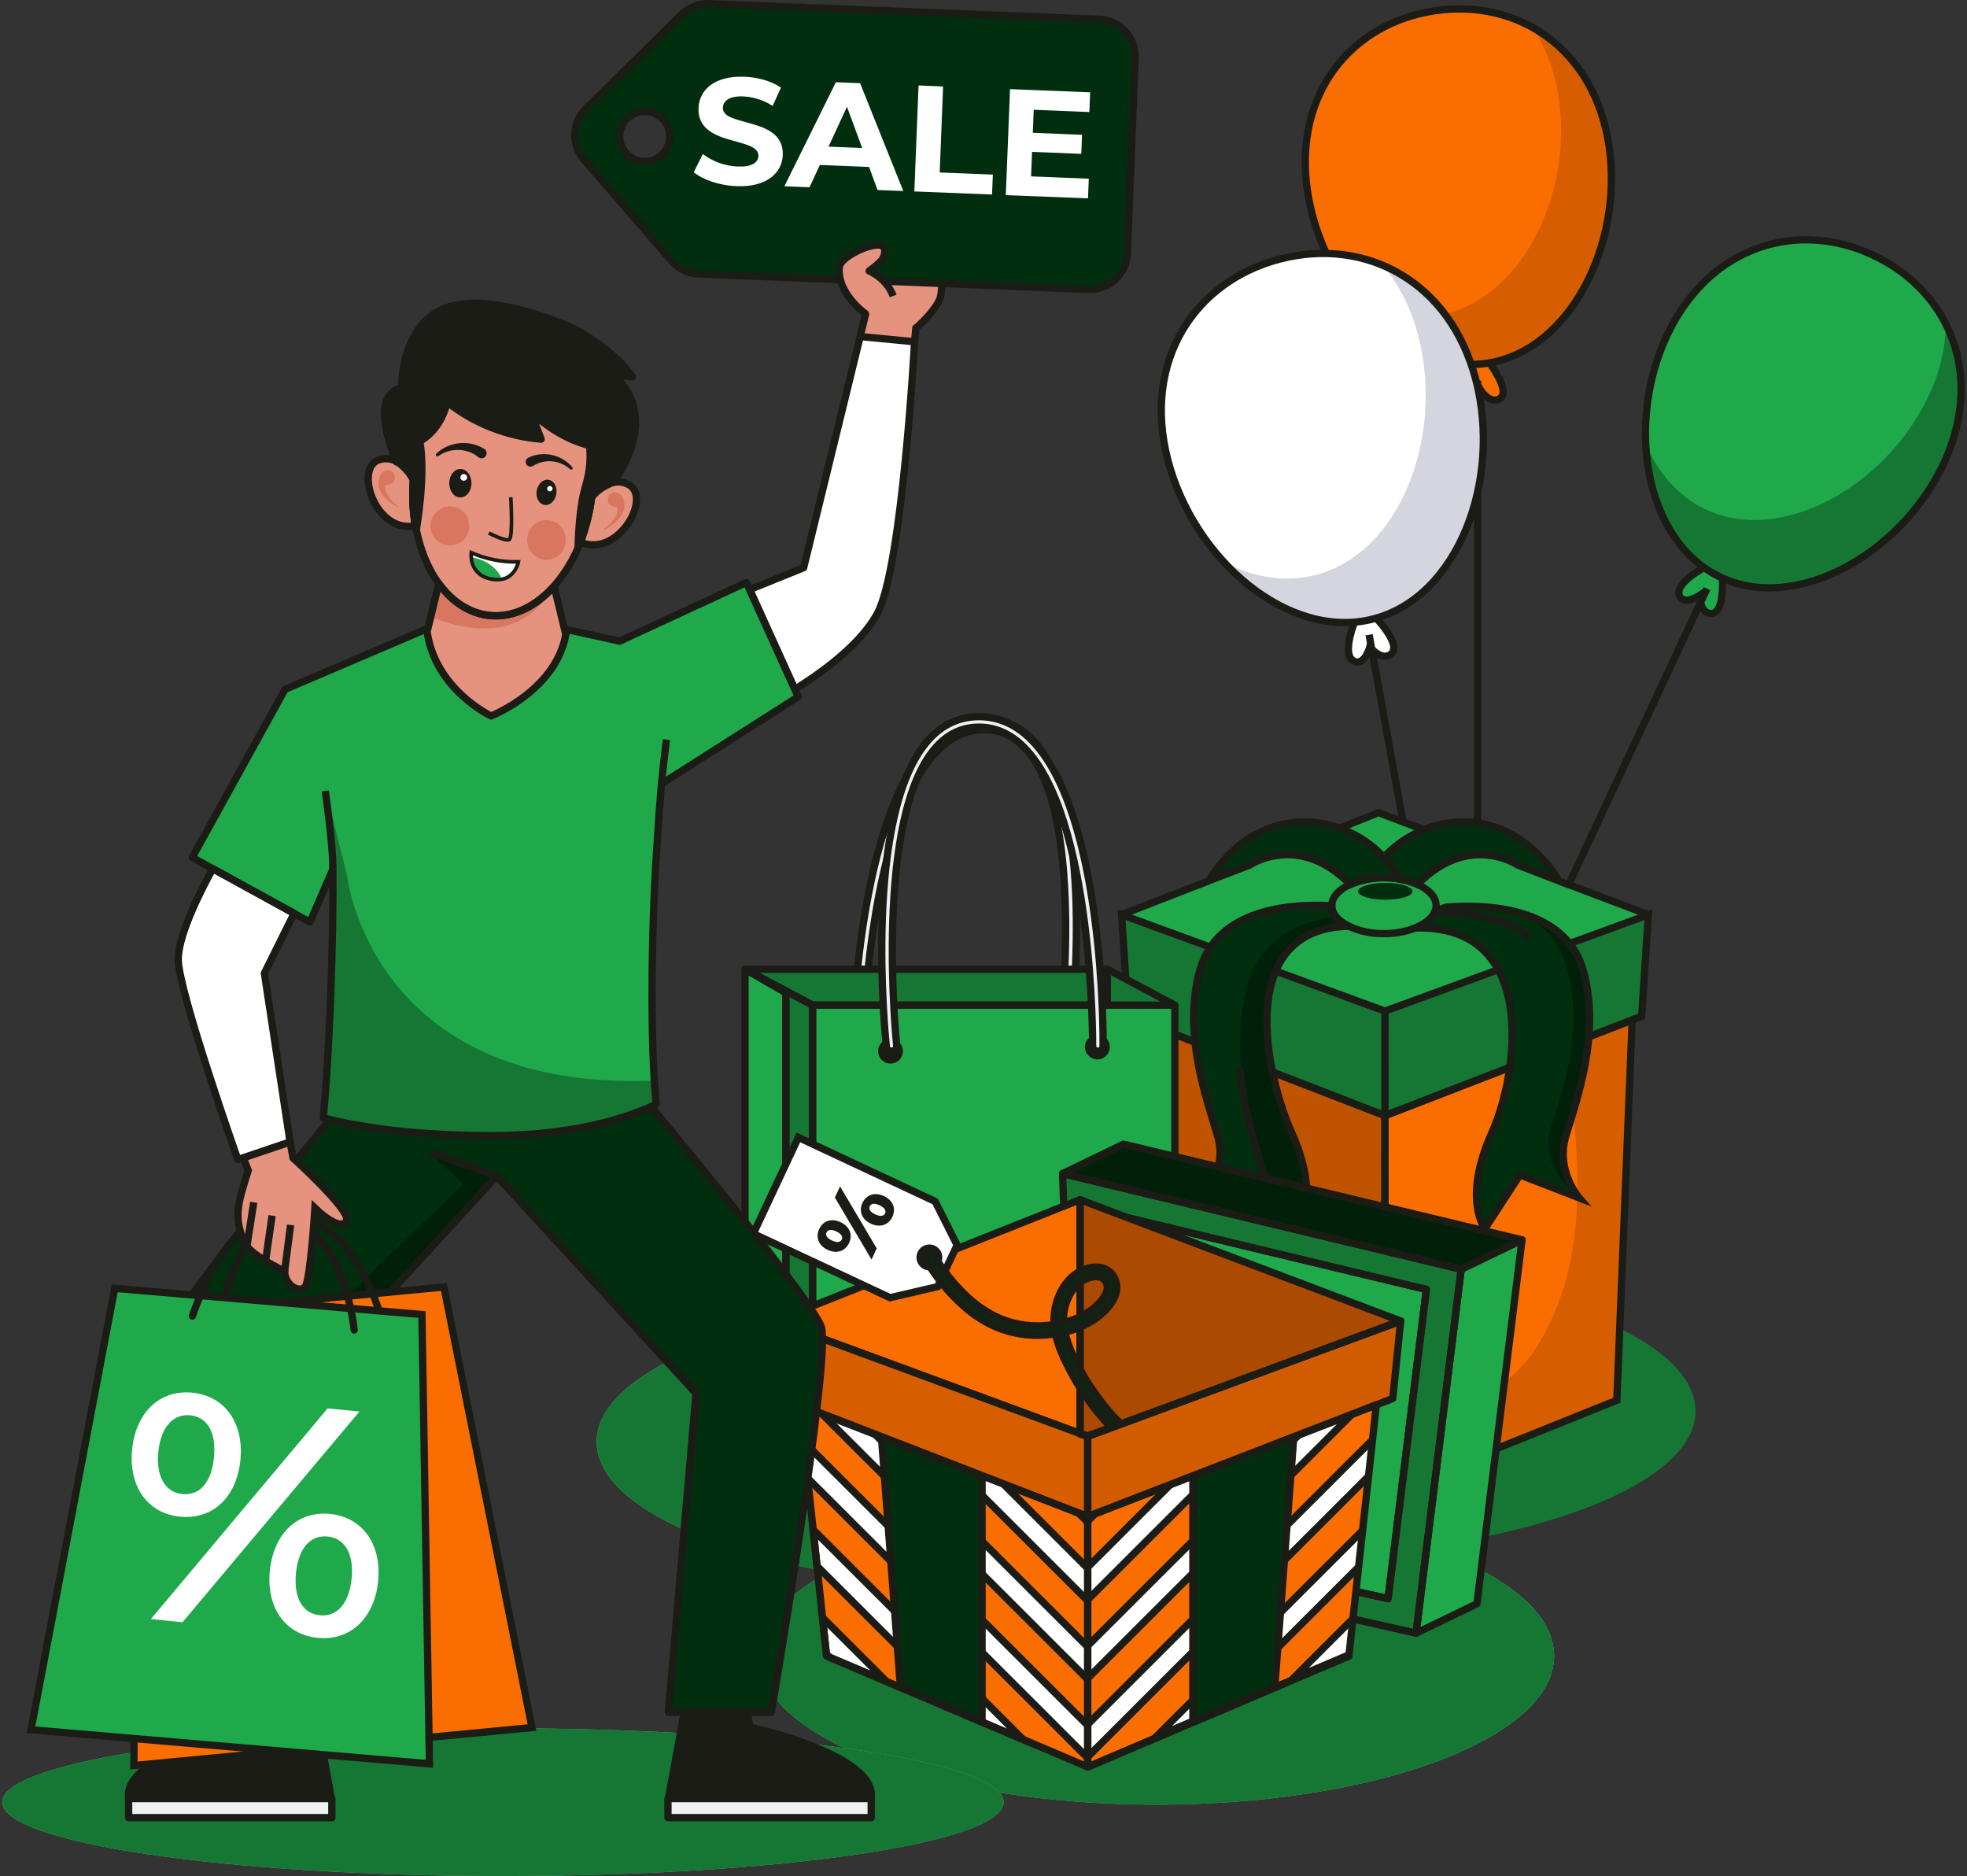 <svg width="539" height="514" viewBox="0 0 539 514" fill="none" xmlns="http://www.w3.org/2000/svg">
<rect x="0" y="0" width="539" height="514" fill="#333333" stroke="none"/>
<path d="M402.936 98.707C402.936 98.707 397.33 108.543 401.481 110.231C403.833 111.199 405.649 106.767 405.649 106.767C405.649 106.767 407.869 110.395 410.434 109.499C415.083 107.86 407.153 98.117 407.153 98.117L402.936 98.707Z" fill="#FA6D00" stroke="#1C1C16" stroke-width="2" stroke-miterlimit="10"/>
<path d="M440.947 40.172C444.83 66.855 430.205 96.226 407.371 99.548C384.537 102.871 362.124 78.882 358.247 52.199C354.369 25.516 370.454 6.248 393.299 2.926C416.144 -0.396 437.053 13.494 440.947 40.172Z" fill="#FA6D00"/>
<path d="M420.099 7.642C423.819 13.53 426.226 20.15 427.154 27.052C431.037 53.734 416.412 83.106 393.578 86.423C385.429 87.609 377.345 85.33 370.137 80.663C379.626 93.406 393.42 101.554 407.372 99.549C430.206 96.226 444.83 66.855 440.947 40.172C438.694 24.778 430.769 13.675 420.099 7.642Z" fill="#D65D00"/>
<path d="M440.947 40.172C444.83 66.855 430.205 96.226 407.371 99.548C384.537 102.871 362.124 78.882 358.247 52.199C354.369 25.516 370.454 6.248 393.299 2.926C416.144 -0.396 437.053 13.494 440.947 40.172Z" stroke="#1C1C16" stroke-width="2" stroke-miterlimit="10"/>
<path d="M404.888 104.275L404.894 230.466" stroke="#1C1C16" stroke-width="2" stroke-miterlimit="10"/>
<path d="M468.08 154.893C468.08 154.893 457.946 159.903 460.423 163.636C461.834 165.75 465.811 163.089 465.811 163.089C465.811 163.089 465.63 167.335 468.272 168.007C473.052 169.226 471.914 156.74 471.914 156.74L468.08 154.893Z" fill="#1FA94A" stroke="#1C1C16" stroke-width="2" stroke-miterlimit="10"/>
<path d="M532.338 127.565C520.64 151.86 492.085 168.056 471.291 158.062C450.496 148.067 445.328 115.669 457.027 91.396C468.725 67.123 492.85 60.095 513.65 70.084C534.449 80.073 544.037 103.264 532.338 127.565Z" fill="#1FA94A"/>
<path d="M533.23 88.936C533.027 95.899 531.324 102.735 528.237 108.98C516.544 133.281 487.989 149.472 467.189 139.477C459.773 135.914 454.353 129.494 450.973 121.614C451.728 137.461 458.586 151.958 471.291 158.062C492.074 168.056 520.64 151.86 532.339 127.565C539.088 113.543 538.716 99.915 533.23 88.936Z" fill="#1FA94A"/>
<path d="M533.23 88.936C533.027 95.899 531.324 102.735 528.237 108.98C516.544 133.281 487.989 149.472 467.189 139.477C459.773 135.914 454.353 129.494 450.973 121.614C451.728 137.461 458.586 151.958 471.291 158.062C492.074 168.056 520.64 151.86 532.339 127.565C539.088 113.543 538.716 99.915 533.23 88.936Z" fill="black" fill-opacity="0.3"/>
<path d="M532.338 127.565C520.64 151.86 492.085 168.056 471.291 158.062C450.496 148.067 445.328 115.669 457.027 91.396C468.725 67.123 492.85 60.095 513.65 70.084C534.449 80.073 544.037 103.264 532.338 127.565Z" stroke="#1C1C16" stroke-width="2" stroke-miterlimit="10"/>
<path d="M467.752 161.275L412.573 279.351" stroke="#1C1C16" stroke-width="2" stroke-miterlimit="10"/>
<path d="M371.641 169.209C371.641 169.209 366.943 180.029 371.439 181.324C373.993 182.062 375.371 177.264 375.371 177.264C375.371 177.264 378.106 180.772 380.643 179.532C385.276 177.286 375.956 168.095 375.956 168.095L371.641 169.209Z" fill="white" stroke="#1C1C16" stroke-width="2" stroke-miterlimit="10"/>
<path d="M404.451 104.193C411.501 131.434 399.649 163.554 376.339 169.575C353.029 175.597 327.072 153.253 320.006 126.013C312.939 98.772 327.488 76.964 350.803 70.953C374.118 64.942 397.396 76.964 404.451 104.193Z" fill="white"/>
<path d="M379.123 72.805C383.655 78.49 386.907 85.084 388.656 92.139C395.706 119.379 383.859 151.499 360.544 157.526C352.231 159.674 343.589 158.198 335.577 154.193C346.876 166.34 362.124 173.258 376.344 169.575C399.654 163.565 411.506 131.434 404.451 104.193C400.376 88.478 390.893 77.855 379.123 72.805Z" fill="#D5D5DF"/>
<path d="M404.451 104.193C411.501 131.434 399.649 163.554 376.339 169.575C353.029 175.597 327.072 153.253 320.006 126.013C312.939 98.772 327.488 76.964 350.803 70.953C374.118 64.942 397.396 76.964 404.451 104.193Z" stroke="#1C1C16" stroke-width="2" stroke-miterlimit="10"/>
<path d="M375.163 173.914L406.699 347.973" stroke="#1C1C16" stroke-width="2" stroke-miterlimit="10"/>
<path d="M316.926 494.443C377.09 494.443 425.863 476.207 425.863 453.711C425.863 431.215 377.09 412.979 316.926 412.979C256.763 412.979 207.99 431.215 207.99 453.711C207.99 476.207 256.763 494.443 316.926 494.443Z" fill="#65C483"/>
<path d="M316.926 494.443C377.09 494.443 425.863 476.207 425.863 453.711C425.863 431.215 377.09 412.979 316.926 412.979C256.763 412.979 207.99 431.215 207.99 453.711C207.99 476.207 256.763 494.443 316.926 494.443Z" fill="#167634"/>
<path d="M287.168 435.749C355.469 435.749 410.839 417.513 410.839 395.017C410.839 372.521 355.469 354.285 287.168 354.285C218.867 354.285 163.497 372.521 163.497 395.017C163.497 417.513 218.867 435.749 287.168 435.749Z" fill="#65C483"/>
<path d="M287.168 435.749C355.469 435.749 410.839 417.513 410.839 395.017C410.839 372.521 355.469 354.285 287.168 354.285C218.867 354.285 163.497 372.521 163.497 395.017C163.497 417.513 218.867 435.749 287.168 435.749Z" fill="#167634"/>
<path d="M340.936 427.312C409.238 427.312 464.607 409.076 464.607 386.58C464.607 364.084 409.238 345.848 340.936 345.848C272.635 345.848 217.266 364.084 217.266 386.58C217.266 409.076 272.635 427.312 340.936 427.312Z" fill="#167634"/>
<path d="M443.042 383.64L379.495 409.214L315.953 383.624L311.479 264.318L379.511 287.078L447.926 262.925L443.042 383.64Z" fill="#BF5300"/>
<path d="M443.042 383.64L447.926 262.969L379.506 287.078L379.495 409.214L443.042 383.64Z" fill="#FA6D00"/>
<path d="M426.924 270.367C430.501 303.793 439.323 339.394 421.312 368.728C412.813 382.208 396.854 388.722 379.495 389.646V409.203L443.069 383.64L447.953 262.969L426.924 270.367Z" fill="#D65D00"/>
<path d="M451.683 250.63L377.745 222.652L307.339 250.613L379.5 277.761L451.683 250.63Z" fill="#1FA94A"/>
<path d="M379.506 305.673L449.857 278.449L451.683 250.63L379.511 277.023L307.339 250.613L309.16 278.433L379.506 305.673Z" fill="#167634"/>
<path d="M451.683 250.63L379.511 277.023L379.506 305.673L449.857 278.449L451.683 250.63Z" fill="#167634"/>
<path d="M372.034 247.247C378.866 224.389 410.418 214.46 427.203 241.357L415.947 237.023C415.947 237.023 398.664 225.253 382.798 249.46L372.034 247.247Z" fill="#002E0E"/>
<path d="M379.626 255.176C422.434 247.072 416.893 292.416 408.771 310.482C400.65 328.547 406.923 336.662 406.923 336.662L416.516 321.908L432.754 328.181C432.754 328.181 426.295 320.804 429.068 311.405C431.841 302.007 438.847 283.384 433.87 265.87C428.893 248.357 406.72 247.619 396.203 248.548L379.626 255.176Z" fill="#002E0E"/>
<path d="M429.041 311.389C431.808 301.985 438.82 283.367 433.843 265.854C431.245 256.723 423.998 252.16 416.144 250.007C422.188 252.739 427.345 257.51 429.44 265.482C434.422 284.395 427.46 299.788 424.692 309.941C421.925 320.094 432.727 328.165 432.727 328.165C432.727 328.165 426.268 320.81 429.041 311.389Z" fill="#002E0E"/>
<path d="M429.041 311.389C431.808 301.985 438.82 283.367 433.843 265.854C431.245 256.723 423.998 252.16 416.144 250.007C422.188 252.739 427.345 257.51 429.44 265.482C434.422 284.395 427.46 299.788 424.692 309.941C421.925 320.094 432.727 328.165 432.727 328.165C432.727 328.165 426.268 320.81 429.041 311.389Z" fill="black" fill-opacity="0.3"/>
<path d="M379.691 254.717C336.884 246.597 345.815 292.165 353.931 310.23C362.048 328.296 355.774 336.411 355.774 336.411L346.181 321.657L329.943 327.919C329.943 327.919 336.402 320.547 333.635 311.143C330.867 301.739 323.861 283.121 328.844 265.613C333.826 248.105 355.971 247.362 366.489 248.285L379.691 254.717Z" fill="#002E0E"/>
<path d="M341.587 270.695C336.752 290.089 343.189 310.662 346.11 321.689L346.181 321.662L355.774 336.416C355.774 336.416 362.047 328.301 353.931 310.236C345.815 292.17 336.883 246.602 379.691 254.723L371.351 250.662C360.182 251.05 345.525 254.887 341.587 270.695Z" fill="#002E0E"/>
<path d="M341.587 270.695C336.752 290.089 343.189 310.662 346.11 321.689L346.181 321.662L355.774 336.416C355.774 336.416 362.047 328.301 353.931 310.236C345.815 292.17 336.883 246.602 379.691 254.723L371.351 250.662C360.182 251.05 345.525 254.887 341.587 270.695Z" fill="black" fill-opacity="0.3"/>
<path d="M386.331 247.253C379.511 224.389 347.959 214.433 331.168 241.346L342.435 237.012C342.435 237.012 359.723 225.247 375.584 249.46L386.331 247.253Z" fill="#002E0E"/>
<path d="M379.227 255.788C387.125 255.788 393.529 252.363 393.529 248.138C393.529 243.913 387.125 240.488 379.227 240.488C371.328 240.488 364.925 243.913 364.925 248.138C364.925 252.363 371.328 255.788 379.227 255.788Z" fill="#1FA94A"/>
<path d="M387.069 244.209C387.069 245.482 383.728 246.515 379.598 246.509C375.469 246.504 372.127 245.477 372.127 244.209C372.127 242.941 375.475 241.903 379.598 241.903C383.722 241.903 387.069 242.936 387.069 244.209Z" fill="#002E0E"/>
<path d="M348.714 293.75L379.511 305.668L379.495 409.219L315.953 383.624L312.054 279.553L327.472 285.526" stroke="#1C1C16" stroke-width="2" stroke-miterlimit="10"/>
<path d="M435.379 284.05L447.253 279.46L443.047 383.64L379.495 409.219L379.511 305.668L413.732 292.433" stroke="#1C1C16" stroke-width="2" stroke-miterlimit="10"/>
<path d="M327.471 285.526L312.053 279.553L309.16 278.433L307.339 250.608L331.661 259.51" stroke="#1C1C16" stroke-width="2" stroke-miterlimit="10"/>
<path d="M430.102 258.515L451.683 250.624L449.856 278.449L447.253 279.46L435.379 284.05" stroke="#1C1C16" stroke-width="2" stroke-miterlimit="10"/>
<path d="M413.732 292.433H413.727L379.511 305.668L348.714 293.75" stroke="#1C1C16" stroke-width="2" stroke-miterlimit="10"/>
<path d="M349.589 266.067L379.511 277.023L410.533 265.673" stroke="#1C1C16" stroke-width="2" stroke-miterlimit="10"/>
<path d="M379.511 277.023L379.506 305.673" stroke="#1C1C16" stroke-width="2" stroke-miterlimit="10"/>
<path d="M388.464 242.307C402.52 227.892 415.947 237.023 415.947 237.023L427.208 241.356C413.924 220.045 391.396 221.854 379.188 234.859C380.898 236.678 382.381 238.696 383.608 240.87C385.281 241.143 386.912 241.626 388.464 242.307Z" stroke="#1C1C16" stroke-width="2" stroke-miterlimit="10"/>
<path d="M429.041 311.389C431.808 301.985 438.82 283.367 433.843 265.854C428.866 248.34 406.721 247.619 396.203 248.548L393.212 249.744C392.484 251.575 390.526 253.16 387.83 254.247C421.614 253.258 416.27 293.679 408.744 310.487C400.623 328.553 406.896 336.668 406.896 336.668L416.489 321.913L432.727 328.187C432.727 328.187 426.268 320.81 429.041 311.389Z" stroke="#1C1C16" stroke-width="2" stroke-miterlimit="10"/>
<path d="M364.935 248.176C353.931 247.477 333.597 248.919 328.838 265.619C323.856 283.105 330.862 301.75 333.629 311.148C336.397 320.547 329.938 327.924 329.938 327.924L346.176 321.662L355.769 336.416C355.769 336.416 362.042 328.301 353.926 310.236C346.526 293.755 338.453 254.406 369.573 253.777C366.746 252.373 364.952 250.395 364.935 248.176Z" stroke="#1C1C16" stroke-width="2" stroke-miterlimit="10"/>
<path d="M379.232 240.488C380.698 240.485 382.162 240.61 383.607 240.859C382.381 238.686 380.897 236.667 379.188 234.848C366.986 221.843 344.464 220.034 331.174 241.335L342.435 237.012C342.435 237.012 355.884 227.876 369.945 242.335C372.876 241.073 376.041 240.444 379.232 240.488Z" stroke="#1C1C16" stroke-width="2" stroke-miterlimit="10"/>
<path d="M393.211 249.739C393.419 249.232 393.526 248.691 393.529 248.143C393.529 245.805 391.56 243.712 388.464 242.307C386.911 241.622 385.277 241.135 383.602 240.859C382.157 240.61 380.693 240.485 379.227 240.488C376.032 240.442 372.863 241.072 369.929 242.335C366.872 243.739 364.93 245.815 364.93 248.138C364.93 248.138 364.93 248.165 364.93 248.176C364.93 250.395 366.74 252.384 369.573 253.772C372.598 255.156 375.895 255.845 379.221 255.788C382.163 255.824 385.085 255.299 387.83 254.242C390.526 253.154 392.484 251.57 393.211 249.739Z" stroke="#1C1C16" stroke-width="2" stroke-miterlimit="10"/>
<path d="M307.339 250.608L331.168 241.346" stroke="#1C1C16" stroke-width="2" stroke-miterlimit="10"/>
<path d="M367.091 226.887L377.745 222.652L390.116 227.335" stroke="#1C1C16" stroke-width="2" stroke-miterlimit="10"/>
<path d="M427.203 241.356L451.683 250.624" stroke="#1C1C16" stroke-width="2" stroke-miterlimit="10"/>
<path d="M346.181 321.662C343.78 312.919 340.034 301.318 339.842 292.466" stroke="#1C1C16" stroke-width="2" stroke-miterlimit="10"/>
<path d="M393.212 249.739C400.787 250.373 412.518 250.728 419.01 256.979" stroke="#1C1C16" stroke-width="2" stroke-miterlimit="10"/>
<path d="M234.817 288.018C234.648 288.022 234.48 287.992 234.323 287.929C234.167 287.867 234.024 287.772 233.905 287.653C233.787 287.533 233.693 287.39 233.632 287.233C233.57 287.076 233.542 286.908 233.548 286.739C233.592 284.16 234.904 223.28 255.425 203.379C259.746 199.193 264.652 197.073 270.011 197.073C275.371 197.073 279.933 199.193 283.602 203.379C301.066 223.291 293.278 284.029 292.938 286.602C292.88 286.989 292.686 287.343 292.392 287.602C292.098 287.861 291.722 288.008 291.331 288.018C291.149 288.021 290.969 287.984 290.803 287.91C290.638 287.836 290.49 287.727 290.371 287.59C290.252 287.453 290.165 287.291 290.115 287.117C290.066 286.943 290.055 286.759 290.084 286.58C290.166 285.963 298.052 224.455 281.333 205.384C278.15 201.761 274.223 199.92 269.672 199.92C265.122 199.92 261.069 201.674 257.345 205.286C237.765 224.258 236.452 285.821 236.436 286.444C236.419 286.837 236.262 287.212 235.991 287.499C235.721 287.786 235.357 287.966 234.964 288.007L234.817 288.018Z" fill="#F0F1F1" stroke="#1C1C16" stroke-width="2" stroke-miterlimit="10"/>
<path d="M204.156 265.548V400.137H303.434V265.548H204.156Z" fill="#1FA94A"/>
<path d="M204.156 265.548V400.137H303.434V265.548H204.156Z" fill="black" fill-opacity="0.3"/>
<path d="M204.156 400.137L222.659 409.995V275.405L204.156 265.548V400.137Z" fill="#1FA94A"/>
<path d="M204.156 400.137L222.659 409.995V275.405L204.156 265.548V400.137Z" fill="black" fill-opacity="0.3"/>
<path d="M303.439 400.137L321.936 409.995V275.405L303.439 265.548V400.137Z" fill="#1FA94A"/>
<path d="M303.439 400.137L321.936 409.995V275.405L303.439 265.548V400.137Z" fill="black" fill-opacity="0.3"/>
<path d="M222.659 409.995L215.335 393.481L204.156 400.137L222.659 409.995Z" fill="#9D2222"/>
<path d="M215.335 393.481V271.957L204.156 265.548V400.137L215.335 393.481Z" fill="#1FA94A"/>
<path d="M222.658 275.406V409.995H321.936V275.406H222.658Z" fill="#1FA94A"/>
<path d="M292.577 395.946C302.627 395.958 312.589 394.069 321.936 390.378V409.995H222.658V354.351C229.459 366.953 239.553 377.476 251.865 384.801C264.178 392.126 278.247 395.977 292.577 395.946Z" fill="#1FA94A"/>
<path d="M292.577 395.946C302.627 395.958 312.589 394.069 321.936 390.378V409.995H222.658V354.351C229.459 366.953 239.553 377.476 251.865 384.801C264.178 392.126 278.247 395.977 292.577 395.946Z" fill="black" fill-opacity="0.3"/>
<path d="M247.412 288.018C247.411 288.688 247.211 289.344 246.837 289.901C246.464 290.459 245.933 290.893 245.312 291.149C244.691 291.405 244.009 291.471 243.35 291.34C242.692 291.208 242.087 290.884 241.612 290.41C241.138 289.935 240.815 289.33 240.684 288.672C240.554 288.014 240.621 287.332 240.879 286.712C241.136 286.092 241.571 285.563 242.13 285.19C242.688 284.818 243.345 284.619 244.016 284.619C244.463 284.619 244.905 284.707 245.317 284.877C245.729 285.048 246.104 285.299 246.42 285.614C246.735 285.93 246.985 286.305 247.155 286.717C247.326 287.13 247.413 287.571 247.412 288.018Z" fill="#1C1C16"/>
<path d="M304.112 286.865C304.112 287.537 303.912 288.194 303.539 288.753C303.165 289.312 302.633 289.747 302.012 290.005C301.39 290.262 300.706 290.329 300.046 290.198C299.386 290.067 298.78 289.743 298.304 289.268C297.829 288.793 297.505 288.187 297.373 287.528C297.242 286.868 297.31 286.185 297.567 285.564C297.825 284.943 298.261 284.412 298.82 284.038C299.379 283.665 300.037 283.466 300.71 283.466C301.157 283.465 301.6 283.552 302.013 283.723C302.426 283.894 302.801 284.144 303.117 284.46C303.433 284.775 303.684 285.15 303.854 285.563C304.025 285.976 304.113 286.418 304.112 286.865Z" fill="#1C1C16"/>
<path d="M244.3 288.017C243.945 288.017 243.603 287.884 243.339 287.646C243.075 287.408 242.909 287.081 242.873 286.728C242.6 284.127 236.376 222.794 254.451 202.712C258.253 198.493 262.896 196.351 268.256 196.351C273.616 196.351 278.44 198.493 282.629 202.712C302.553 222.777 302.318 283.996 302.269 286.591C302.265 286.97 302.111 287.332 301.842 287.599C301.573 287.866 301.21 288.016 300.831 288.017C300.45 288.013 300.086 287.858 299.818 287.587C299.551 287.316 299.402 286.95 299.403 286.569C299.403 285.946 299.682 223.952 280.6 204.734C276.968 201.078 272.823 199.225 268.267 199.225C263.711 199.225 259.85 201.007 256.568 204.63C239.334 223.755 245.629 285.804 245.706 286.427C245.727 286.615 245.71 286.805 245.656 286.986C245.603 287.167 245.514 287.336 245.395 287.483C245.276 287.63 245.129 287.752 244.963 287.842C244.797 287.931 244.614 287.987 244.426 288.007L244.3 288.017Z" fill="#F0F1F1" stroke="#1C1C16" stroke-width="2" stroke-miterlimit="10"/>
<path d="M241.67 265.548H204.156L222.659 275.384H241.982" stroke="#1C1C16" stroke-width="2" stroke-linejoin="round"/>
<path d="M245.181 275.406H299.108" stroke="#1C1C16" stroke-width="2" stroke-linejoin="round"/>
<path d="M302.247 275.406H303.434V265.57H301.793" stroke="#1C1C16" stroke-width="2" stroke-linejoin="round"/>
<path d="M298.681 265.548H245.028" stroke="#1C1C16" stroke-width="2" stroke-linejoin="round"/>
<path d="M222.659 275.405L204.156 265.548L215.335 271.957V393.481L222.659 409.995V275.405Z" stroke="#1C1C16" stroke-width="2" stroke-linejoin="round"/>
<path d="M215.335 393.481L204.156 400.137L222.659 409.995L215.335 393.481Z" stroke="#1C1C16" stroke-width="2" stroke-linejoin="round"/>
<path d="M215.335 271.957L204.156 265.548V400.137L215.335 393.481V271.957Z" stroke="#1C1C16" stroke-width="2" stroke-linejoin="round"/>
<path d="M241.981 275.406H222.658V409.995H321.936V275.406H302.362" stroke="#1C1C16" stroke-width="2" stroke-linejoin="round"/>
<path d="M299.184 275.406H245.082" stroke="#1C1C16" stroke-width="2" stroke-linejoin="round"/>
<path d="M303.434 265.548L321.936 275.405" stroke="#1C1C16" stroke-width="2" stroke-linejoin="round"/>
<path d="M290.63 357.493H253.073C245.679 357.493 239.684 363.482 239.684 370.87V370.875C239.684 378.263 245.679 384.252 253.073 384.252H290.63C298.025 384.252 304.019 378.263 304.019 370.875V370.87C304.019 363.482 298.025 357.493 290.63 357.493Z" fill="white" stroke="#1C1C16" stroke-width="2" stroke-miterlimit="10"/>
<path d="M388.027 447.465L294.765 426.487L291.172 321.542L400.388 347.749L388.027 447.465Z" fill="#167634"/>
<path d="M380.354 438.006L301.121 420.186L298.069 331.023L390.855 353.29L380.354 438.006Z" fill="#1FA94A"/>
<path d="M291.172 321.542L307.853 313.487L417.069 339.695L404.708 439.405L388.027 447.465L400.388 347.75L291.172 321.542Z" fill="#002E0E"/>
<path d="M291.172 321.542L307.853 313.487L417.069 339.695L404.708 439.405L388.027 447.465L400.388 347.75L291.172 321.542Z" fill="black" fill-opacity="0.3"/>
<path d="M417.069 339.695L400.387 347.749L388.027 447.465L404.708 439.405L417.069 339.695Z" fill="#1FA94A"/>
<path d="M291.172 321.542L294.765 426.459L388.027 447.454L400.409 347.755L291.172 321.542ZM380.354 438.006L301.121 420.186L298.069 331.023L390.855 353.29L380.354 438.006Z" stroke="#1C1C16" stroke-width="2" stroke-linejoin="round"/>
<path d="M298.069 331.023L301.121 420.186L380.354 438.006L390.855 353.29L298.069 331.023Z" stroke="#1C1C16" stroke-width="2" stroke-linejoin="round"/>
<path d="M417.069 339.695L307.853 313.487L291.172 321.542L400.388 347.75L417.069 339.695Z" stroke="#1C1C16" stroke-width="2" stroke-linejoin="round"/>
<path d="M400.387 347.749L388.027 447.465L404.708 439.405L417.069 339.695L400.387 347.749Z" stroke="#1C1C16" stroke-width="2" stroke-linejoin="round"/>
<path d="M212.3 361.935L295.957 328.7L383.815 361.935L298.057 393.514L212.3 361.935Z" fill="#FA6D00"/>
<path d="M298.058 393.514L383.816 361.935L295.958 328.7V392.919L298.058 393.514Z" fill="#AB4A00"/>
<path d="M369.617 453.711L298.057 484.109L226.498 453.711L217.216 366.389L298.057 393.427L379.347 364.717L369.617 453.711Z" fill="#FA6D00"/>
<path d="M243.497 375.176L230.092 370.695L330.02 470.536L336.277 467.875L243.497 375.176Z" fill="white" stroke="#1C1C16" stroke-width="2" stroke-miterlimit="10"/>
<path d="M314.898 476.956L321.16 474.295L217.704 370.93L218.759 380.902L314.898 476.956Z" fill="white" stroke="#1C1C16" stroke-width="2" stroke-miterlimit="10"/>
<path d="M262.475 381.525L345.137 464.109L351.394 461.454L275.88 386.006L262.475 381.525Z" fill="white" stroke="#1C1C16" stroke-width="2" stroke-miterlimit="10"/>
<path d="M299.781 483.377L306.043 480.722L220.263 395.017L221.319 404.984L299.781 483.377Z" fill="white" stroke="#1C1C16" stroke-width="2" stroke-miterlimit="10"/>
<path d="M227.367 454.082L242.884 460.672L225.382 443.181L226.438 453.153L227.367 454.082Z" fill="white" stroke="#1C1C16" stroke-width="2" stroke-miterlimit="10"/>
<path d="M264.854 470.006L280.364 476.596L222.823 419.099L223.878 429.066L264.854 470.006Z" fill="white" stroke="#1C1C16" stroke-width="2" stroke-miterlimit="10"/>
<path d="M246.734 462.306L269.108 471.814V386.58H240.986L246.734 462.306Z" fill="#002E0E" stroke="#1C1C16" stroke-width="2" stroke-miterlimit="10"/>
<path d="M369.617 453.711L379.347 364.766L298.058 393.427V484.11L369.617 453.711Z" fill="#FA6D00"/>
<mask id="mask0_221_808" style="mask-type:luminance" maskUnits="userSpaceOnUse" x="298" y="364" width="82" height="121">
<path d="M369.617 453.711L379.347 364.766L298.058 393.427V484.11L369.617 453.711Z" fill="white"/>
</mask>
<g mask="url(#mask0_221_808)">
<path d="M353.336 374.154L366.741 369.667L266.817 469.509L260.555 466.853L353.336 374.154Z" fill="white" stroke="#1C1C16" stroke-width="2" stroke-miterlimit="10"/>
<path d="M281.934 475.929L275.677 473.273L379.134 369.908L378.073 379.875L281.934 475.929Z" fill="white" stroke="#1C1C16" stroke-width="2" stroke-miterlimit="10"/>
<path d="M334.357 380.498L251.695 463.088L245.438 460.427L320.952 384.984L334.357 380.498Z" fill="white" stroke="#1C1C16" stroke-width="2" stroke-miterlimit="10"/>
<path d="M297.051 482.355L290.794 479.694L376.574 393.99L375.513 403.957L297.051 482.355Z" fill="white" stroke="#1C1C16" stroke-width="2" stroke-miterlimit="10"/>
<path d="M369.797 453.328L354.287 459.918L371.788 442.432L370.727 452.399L369.797 453.328Z" fill="white" stroke="#1C1C16" stroke-width="2" stroke-miterlimit="10"/>
<path d="M332.317 469.252L316.806 475.842L374.348 418.35L373.287 428.317L332.317 469.252Z" fill="white" stroke="#1C1C16" stroke-width="2" stroke-miterlimit="10"/>
</g>
<path d="M326.875 471.869L349.31 462.339L355.003 387.367H326.875V471.869Z" fill="#002E0E" stroke="#1C1C16" stroke-width="2" stroke-miterlimit="10"/>
<path d="M298.057 415.52L381.649 383.164L383.815 361.935L298.057 393.514L212.3 361.935L214.471 383.164L298.057 415.52Z" fill="#D65D00"/>
<path d="M298.058 415.52L381.65 383.164L383.815 361.935L298.058 393.514V415.52Z" fill="#D15B00"/>
<path d="M298.058 484.109L369.617 453.711L298.058 484.109Z" stroke="#1C1C16" stroke-width="2" stroke-linejoin="round"/>
<path d="M298.058 393.427L295.482 392.564L298.058 393.514V393.427Z" stroke="#1C1C16" stroke-width="2" stroke-linejoin="round"/>
<path d="M219.196 384.995L226.497 453.711L298.057 484.11V415.52L219.196 384.995Z" stroke="#1C1C16" stroke-width="2" stroke-linejoin="round"/>
<path d="M303.828 391.389L298.194 393.378L303.609 391.465L303.828 391.389Z" stroke="#1C1C16" stroke-width="2" stroke-linejoin="round"/>
<path d="M298.058 415.52V484.109L369.617 453.711L377.143 384.908L298.058 415.52Z" stroke="#1C1C16" stroke-width="2" stroke-linejoin="round"/>
<path d="M298.058 393.514L303.609 391.465L298.194 393.378L298.058 393.427V393.514Z" stroke="#1C1C16" stroke-width="2" stroke-linejoin="round"/>
<path d="M298.057 415.52V393.514L383.815 361.935L303.827 391.388L303.609 391.465L298.057 393.514L295.481 392.563L212.3 361.935L214.471 383.164L219.196 384.995L298.057 415.52Z" stroke="#1C1C16" stroke-width="2" stroke-linejoin="round"/>
<path d="M383.815 361.935L298.058 393.514V415.52L377.143 384.908L381.65 383.164L383.815 361.935Z" stroke="#1C1C16" stroke-width="2" stroke-linejoin="round"/>
<path d="M212.3 361.935L295.957 392.738V328.7L212.3 361.935Z" stroke="#1C1C16" stroke-width="2" stroke-linejoin="round"/>
<path d="M298.058 393.514V393.509V393.514Z" stroke="#1C1C16" stroke-width="2" stroke-linejoin="round"/>
<path d="M383.816 361.935L295.958 328.7V392.738V392.919L298.058 393.509V393.514L383.816 361.935Z" stroke="#1C1C16" stroke-width="2" stroke-linejoin="round"/>
<path d="M256.94 352.504L262.272 341.137L256.256 329.176L218.781 311.629L206.426 338.001L243.901 355.547L256.94 352.504ZM252.362 343.427C252.576 342.971 252.921 342.589 253.352 342.329C253.784 342.069 254.283 341.942 254.787 341.966C255.29 341.989 255.775 342.161 256.181 342.46C256.587 342.758 256.895 343.171 257.066 343.644C257.237 344.118 257.264 344.631 257.143 345.12C257.022 345.609 256.759 346.051 256.387 346.391C256.014 346.73 255.55 346.951 255.051 347.027C254.553 347.103 254.043 347.029 253.587 346.815C253.284 346.673 253.012 346.473 252.786 346.226C252.56 345.978 252.386 345.689 252.272 345.375C252.158 345.06 252.108 344.726 252.123 344.392C252.138 344.058 252.22 343.73 252.362 343.427Z" fill="white" stroke="#1C1C16" stroke-width="2" stroke-miterlimit="10"/>
<path d="M238.65 335.274C241.21 336.471 243.502 335.586 244.53 333.395C245.558 331.203 244.759 328.892 242.205 327.701C239.651 326.509 237.36 327.384 236.337 329.558C235.314 331.733 236.074 334.067 238.65 335.274ZM241.018 330.231C242.517 330.93 242.84 331.777 242.528 332.455C242.216 333.132 241.352 333.422 239.848 332.722C238.344 332.023 238.005 331.214 238.344 330.493C238.683 329.772 239.52 329.526 241.018 330.231ZM240.242 342.039L230.195 325.05L228.767 328.089L238.82 345.094L240.242 342.039ZM232.672 340.553C233.701 338.367 232.902 336.056 230.348 334.859C227.794 333.662 225.508 334.52 224.479 336.717C223.451 338.914 224.217 341.225 226.793 342.433C229.369 343.64 231.644 342.75 232.672 340.553ZM226.487 337.657C226.815 336.957 227.663 336.69 229.161 337.389C230.66 338.088 230.993 338.919 230.665 339.613C230.337 340.307 229.489 340.58 227.991 339.881C226.492 339.181 226.159 338.351 226.487 337.657Z" fill="#1C1C16"/>
<path d="M304.495 391.17L307.093 390.252C307.041 390.139 306.973 390.034 306.89 389.94C301.627 384.59 297.313 378.385 294.131 371.591C293.094 369.479 292.304 367.255 291.779 364.962C294.831 364.286 297.721 363.022 300.289 361.241C301.126 360.639 301.916 359.974 302.652 359.252C303.864 358.119 304.835 356.753 305.507 355.236C305.836 354.444 306.01 353.596 306.021 352.738C306.007 351.239 305.42 349.802 304.38 348.722C303.663 348.002 302.75 347.508 301.755 347.301C300.341 347.038 298.883 347.159 297.532 347.651C296.243 348.08 295.045 348.745 293.999 349.613C293.77 349.81 293.545 350.017 293.327 350.23C290.373 353.154 288.907 357.334 288.815 361.318C288.815 361.864 288.814 362.383 288.858 362.908C288.634 362.941 288.41 362.984 288.186 363.012C282.893 363.782 277.491 362.958 272.669 360.646C269.262 358.902 266.173 356.598 263.53 353.831C262.983 353.285 262.491 352.738 261.988 352.192C259.729 349.703 257.74 346.983 256.054 344.077C255.875 343.797 255.594 343.596 255.271 343.517C254.948 343.437 254.607 343.485 254.318 343.65C254.029 343.815 253.814 344.085 253.719 344.403C253.624 344.722 253.655 345.065 253.806 345.361C255.587 348.427 257.686 351.297 260.068 353.924C260.593 354.511 261.14 355.085 261.709 355.646C264.556 358.619 267.884 361.093 271.554 362.962C276.838 365.506 282.763 366.416 288.568 365.574L289.247 365.465C289.812 367.962 290.667 370.385 291.795 372.684C294.985 379.5 299.276 385.745 304.495 391.17ZM291.418 361.378C291.483 358.006 292.796 354.378 295.159 352.088C295.328 351.919 295.509 351.755 295.706 351.602C296.772 350.721 298.04 350.12 299.397 349.853C300.003 349.736 300.625 349.736 301.23 349.853C301.734 349.952 302.197 350.199 302.559 350.564C302.779 350.777 302.963 351.024 303.106 351.296C303.341 351.748 303.464 352.25 303.467 352.76C303.431 353.59 303.181 354.396 302.739 355.099C302.222 355.958 301.593 356.744 300.869 357.438C300.226 358.067 299.537 358.646 298.807 359.17C296.589 360.704 294.1 361.803 291.473 362.411C291.423 362.028 291.412 361.695 291.418 361.361V361.378Z" fill="#002E0E"/>
<path d="M288.875 362.886C288.661 362.924 288.437 362.979 288.208 363.006C287.568 363.099 286.928 363.154 286.288 363.203C281.609 363.551 276.92 362.665 272.691 360.635C269.281 358.889 266.188 356.584 263.541 353.815C263.197 353.454 262.852 353.094 262.529 352.722C262.343 352.536 262.168 352.351 261.982 352.176C261.698 351.853 261.436 351.547 261.157 351.23C260.325 350.269 259.541 349.283 258.805 348.274C258.302 347.593 257.822 346.904 257.366 346.209C256.912 345.504 256.475 344.793 256.059 344.061C256.003 343.955 255.927 343.86 255.835 343.782C255.635 343.584 255.375 343.458 255.095 343.421C254.816 343.385 254.532 343.44 254.287 343.58C254.188 343.643 254.095 343.714 254.008 343.793C253.854 343.956 253.744 344.155 253.687 344.372C253.631 344.589 253.63 344.817 253.686 345.034C253.716 345.145 253.756 345.252 253.806 345.356C255.595 348.412 257.692 351.277 260.063 353.908C260.61 354.482 261.129 355.067 261.704 355.624C262.425 356.356 263.158 357.066 263.93 357.744C265.305 358.983 266.777 360.11 268.332 361.116C269.369 361.794 270.446 362.407 271.559 362.952C272.051 363.192 272.555 363.416 273.063 363.629C274.081 364.056 275.124 364.421 276.186 364.722C277.647 365.14 279.14 365.439 280.649 365.618C280.879 365.657 281.111 365.683 281.344 365.695C283.746 365.933 286.167 365.883 288.558 365.547C288.673 365.538 288.788 365.521 288.902 365.498C289.014 365.486 289.126 365.467 289.236 365.443M289.236 365.443C290.089 365.312 290.931 365.137 291.784 364.924C292.316 367.211 293.103 369.431 294.131 371.542C296.509 376.643 299.533 381.417 303.128 385.749C304.314 387.198 305.583 388.585 306.901 389.919C306.945 389.96 306.982 390.008 307.011 390.061L304.5 391.154C303.839 390.476 303.199 389.793 302.597 389.088C301.995 388.383 301.345 387.678 300.77 386.946C300.196 386.214 299.584 385.476 299.026 384.717C298.468 383.957 297.932 383.203 297.385 382.427C296.904 381.749 296.439 381.045 295.996 380.334C295.915 380.229 295.844 380.118 295.782 380.001C295.301 379.23 294.825 378.46 294.382 377.657C293.939 376.853 293.463 376.017 293.037 375.192C292.61 374.367 292.184 373.515 291.784 372.662C291.516 372.116 291.237 371.52 291.008 370.93C290.365 369.461 289.843 367.943 289.449 366.389C289.372 366.083 289.301 365.76 289.236 365.443Z" stroke="#1C1C16" stroke-width="2" stroke-miterlimit="10"/>
<path d="M291.779 364.94C294.834 364.281 297.727 363.02 300.289 361.23C301.126 360.63 301.916 359.967 302.651 359.246C303.86 358.111 304.829 356.746 305.501 355.23C305.836 354.438 306.011 353.587 306.015 352.727C306.019 351.806 305.797 350.898 305.37 350.083C305.117 349.58 304.787 349.121 304.391 348.722C303.677 347.996 302.763 347.499 301.765 347.296C300.354 347.033 298.898 347.152 297.549 347.64C296.265 348.078 295.07 348.743 294.021 349.602C293.78 349.804 293.562 350.017 293.348 350.23C290.4 353.148 288.929 357.334 288.825 361.317C288.814 361.844 288.83 362.372 288.874 362.897C289.739 362.763 290.595 362.581 291.439 362.35C294.069 361.757 296.559 360.662 298.774 359.126C299.504 358.6 300.193 358.019 300.836 357.389C301.564 356.696 302.193 355.908 302.706 355.044C303.146 354.342 303.397 353.538 303.434 352.711C303.423 352.211 303.294 351.72 303.056 351.279C302.923 351.012 302.75 350.767 302.542 350.553C302.185 350.186 301.726 349.936 301.224 349.837C300.616 349.711 299.989 349.711 299.381 349.837C298.023 350.099 296.754 350.699 295.689 351.58C295.498 351.733 295.315 351.897 295.142 352.072C292.779 354.372 291.461 358.012 291.401 361.361C291.401 361.689 291.401 362.017 291.401 362.356" stroke="#1C1C16" stroke-width="2" stroke-miterlimit="10"/>
<path d="M137.814 514C213.592 514 275.021 504.938 275.021 493.76C275.021 482.581 213.592 473.519 137.814 473.519C62.037 473.519 0.607 482.581 0.607 493.76C0.607 504.938 62.037 514 137.814 514Z" fill="#65C483"/>
<path d="M137.814 514C213.592 514 275.021 504.938 275.021 493.76C275.021 482.581 213.592 473.519 137.814 473.519C62.037 473.519 0.607 482.581 0.607 493.76C0.607 504.938 62.037 514 137.814 514Z" fill="#167634"/>
<path d="M152.817 185.242L220.214 155.548L237.481 84.975L251.154 88.084C251.154 88.084 244.755 159.351 240.45 168.045C233.855 179.963 180.048 215.553 180.048 215.553L152.817 185.242Z" fill="#E5927F"/>
<path d="M203.872 162.16L220.214 155.548L235.714 92.199L250.617 93.647C250.617 93.647 247.27 155.33 240.428 168.045C233.586 180.761 213.404 191.412 213.404 191.412L203.872 162.16Z" fill="white"/>
<path d="M251.099 89.794C251.099 89.794 256.808 84.838 257.755 81.15C258.411 77.652 257.952 73.193 257.952 73.193L237.863 70.833C237.863 70.833 234.1 74.243 234.297 74.614C234.494 74.986 238.339 85.374 241.276 87.603C245.082 90.893 251.099 89.794 251.099 89.794Z" fill="#E5927F"/>
<path d="M184.056 71.538L160.019 43.756C158.307 41.791 157.41 39.246 157.512 36.643C157.614 34.039 158.706 31.572 160.566 29.745L186.747 3.964C187.748 2.976 188.941 2.204 190.252 1.695C191.564 1.187 192.966 0.953 194.371 1.008L301.213 5.27C303.933 5.38 306.497 6.564 308.343 8.562C310.189 10.56 311.166 13.209 311.058 15.926L308.919 69.478C308.81 72.195 307.625 74.757 305.625 76.602C303.625 78.446 300.974 79.421 298.254 79.314L191.412 75.062C190.01 75.008 188.634 74.668 187.369 74.062C186.103 73.456 184.976 72.597 184.056 71.538ZM183.509 37.658C183.566 36.304 183.219 34.964 182.512 33.807C181.806 32.65 180.772 31.729 179.541 31.16C178.31 30.59 176.938 30.399 175.598 30.61C174.258 30.82 173.011 31.423 172.014 32.342C171.018 33.261 170.316 34.455 169.999 35.773C169.682 37.091 169.764 38.472 170.233 39.744C170.703 41.015 171.539 42.119 172.637 42.915C173.735 43.711 175.044 44.163 176.399 44.215C178.212 44.286 179.979 43.639 181.315 42.413C182.651 41.188 183.448 39.484 183.531 37.674L183.509 37.658Z" fill="#002E0E"/>
<path d="M258.427 23.696L251.705 23.412L250.551 52.45L271.843 53.297L272.062 47.833L257.497 47.254L258.427 23.696ZM298.511 30.691L298.725 25.297L276.771 24.423L275.612 53.467L298.134 54.346L298.353 48.959L282.536 48.325L282.804 41.609L296.296 42.155L296.504 36.931L283.011 36.385L283.263 30.079L298.511 30.691ZM198.09 29.516C198.167 27.691 199.759 26.237 203.746 26.418C206.584 26.581 209.332 27.477 211.72 29.019L214 24.002C211.37 22.194 207.673 21.177 204.019 21.03C195.76 20.702 191.609 24.647 191.412 29.582C190.986 40.363 208.028 37.303 207.82 42.734C207.749 44.521 206.075 45.778 202.094 45.625C198.651 45.47 195.334 44.282 192.577 42.215L190.116 47.183C192.61 49.275 197.199 50.827 201.809 51.008C210.112 51.341 214.301 47.357 214.493 42.505C214.919 31.849 197.883 34.888 198.09 29.516ZM229.046 22.527L214.941 51.035L221.832 51.308L224.655 45.194L238.142 45.74L240.466 52.062L247.521 52.341L235.686 22.789L229.046 22.527ZM227.034 40.177L232.087 29.248L236.249 40.543L227.034 40.177Z" fill="white"/>
<path d="M190.712 186.706L182.093 210.843L172.128 238.783C170.148 249.438 168.917 263.854 168.185 274.936C167.55 284.586 167.293 291.728 167.293 291.728C157.027 301.662 136.244 301.094 136.244 301.094C136.244 301.094 115.461 301.64 105.206 291.706C105.206 291.706 104.063 258.673 100.349 238.761L81.53 188.87C81.53 188.87 110.32 171.87 136.244 168.767C162.163 171.87 190.712 186.706 190.712 186.706Z" fill="#E5927F"/>
<path d="M155.693 176.504C155.693 176.504 150.53 188.87 135.933 188.87C121.335 188.87 116.172 176.504 116.172 176.504L118.005 168.991L121.166 156.013L135.933 158.351L150.7 156.013L151.635 159.887L155.693 176.504Z" fill="#E5927F"/>
<path d="M151.641 159.887C150.547 162.756 142.944 178.963 118.005 168.991L121.166 156.013L135.933 158.351L150.7 156.013L151.641 159.887Z" fill="#D9765F"/>
<path d="M108.614 126.548C108.614 126.548 100.519 108.346 110.047 106.292C110.047 106.292 109.702 88.45 122.724 84.171C135.747 79.893 157.432 90.079 157.432 90.079C157.432 90.079 168.228 95.745 173.293 103.232L167.917 102.543C167.917 102.543 181.71 112.089 168.239 132.051L162.644 131.155L108.614 126.548Z" fill="#1C1C16"/>
<path d="M159.516 139.805C159.516 139.805 165.286 129.33 172.144 132.701C179.003 136.073 169.213 153.434 158.657 148.412L159.516 139.805Z" fill="#E5927F"/>
<path d="M165.357 144.991C165.872 145.379 170.083 142.739 170.914 139.745C171.549 137.472 170.493 134.974 168.59 134.892C168.323 134.881 168.056 134.925 167.807 135.022C167.558 135.119 167.331 135.267 167.142 135.456C166.954 135.645 166.806 135.871 166.71 136.121C166.614 136.37 166.57 136.636 166.583 136.903C166.451 139.116 169.317 138.608 169.279 139.351C169.219 142.537 165.357 144.991 165.357 144.991Z" fill="#D9765F"/>
<path d="M115.062 135.368L114.203 143.964C106.661 145.854 101.411 138.089 100.908 132.117C100.656 129.106 101.613 126.559 104.085 125.898C109.308 124.527 112.612 129.8 114.11 133.002C114.477 133.77 114.795 134.56 115.062 135.368Z" fill="#E5927F"/>
<path d="M109.445 138.915C108.931 139.308 104.72 136.669 103.883 133.669C103.248 131.395 104.304 128.898 106.213 128.822C107.093 128.783 108.127 129.341 108.22 130.833C108.351 133.018 105.485 132.537 105.524 133.281C105.617 136.45 109.445 138.915 109.445 138.915Z" fill="#D9765F"/>
<path d="M162.267 134.883C164.265 114.882 154.937 97.577 141.433 96.231C127.929 94.884 115.361 110.005 113.363 130.006C111.365 150.006 120.693 167.311 134.197 168.657C147.702 170.004 160.269 154.883 162.267 134.883Z" fill="#E5927F"/>
<path d="M149.759 153.39C152.683 153.39 155.053 150.946 155.053 147.931C155.053 144.916 152.683 142.472 149.759 142.472C146.835 142.472 144.464 144.916 144.464 147.931C144.464 150.946 146.835 153.39 149.759 153.39Z" fill="#D9765F"/>
<path d="M127.822 146.909C127.268 147.799 126.465 148.506 125.512 148.943C124.559 149.38 123.499 149.526 122.463 149.365C121.427 149.203 120.461 148.74 119.687 148.034C118.913 147.327 118.364 146.409 118.109 145.392C117.854 144.376 117.904 143.308 118.253 142.32C118.602 141.332 119.235 140.469 120.072 139.838C120.909 139.207 121.913 138.836 122.96 138.772C124.006 138.708 125.049 138.953 125.957 139.477C127.19 140.216 128.079 141.414 128.428 142.807C128.778 144.201 128.56 145.676 127.822 146.909Z" fill="#D9765F"/>
<path d="M137.507 158.717C136.226 158.925 134.913 158.822 133.679 158.417C132.41 158.077 131.284 157.339 130.466 156.312C129.648 155.285 129.181 154.024 129.134 152.712C129.099 152.279 129.099 151.844 129.134 151.411C133.2 153.205 137.616 154.065 142.058 153.931C142.058 153.931 141.292 157.991 137.507 158.717Z" fill="white"/>
<path d="M137.508 158.718C136.226 158.925 134.913 158.822 133.679 158.417C132.411 158.077 131.285 157.339 130.467 156.312C129.649 155.285 129.182 154.024 129.135 152.712C130.537 152.873 131.894 153.304 133.133 153.98C135.348 155.182 136.934 156.974 137.508 158.718Z" fill="#1FA94A"/>
<path d="M137.507 158.717C136.226 158.925 134.913 158.822 133.679 158.417C132.41 158.077 131.284 157.339 130.466 156.312C129.648 155.285 129.181 154.024 129.134 152.712C129.099 152.279 129.099 151.844 129.134 151.411C133.2 153.205 137.616 154.065 142.058 153.931C142.058 153.931 141.292 157.991 137.507 158.717Z" stroke="#1C1C16" stroke-miterlimit="10"/>
<path d="M152.45 135.352C152.122 137.253 150.656 138.592 149.168 138.335C147.681 138.078 146.74 136.335 147.063 134.434C147.385 132.532 148.862 131.193 150.344 131.45C151.826 131.707 152.778 133.45 152.45 135.352Z" fill="#1C1C16"/>
<path d="M129.195 132.401C129.195 134.587 127.816 136.297 126.132 136.291C124.447 136.286 123.091 134.532 123.102 132.379C123.113 130.226 124.48 128.483 126.165 128.488C127.849 128.494 129.206 130.248 129.195 132.401Z" fill="#1C1C16"/>
<path d="M119.552 124.291C121.295 122.669 123.523 121.662 125.893 121.424C128.264 121.186 130.647 121.731 132.678 122.975C132.841 123.074 132.982 123.205 133.092 123.36C133.202 123.515 133.279 123.691 133.319 123.877C133.358 124.063 133.36 124.256 133.322 124.442C133.285 124.629 133.21 124.806 133.102 124.962C132.994 125.119 132.855 125.252 132.694 125.353C132.533 125.454 132.353 125.522 132.165 125.551C131.977 125.58 131.784 125.571 131.6 125.523C131.416 125.476 131.243 125.392 131.092 125.275C128.112 122.707 123.342 122.619 120.154 124.936C120.068 125.015 119.955 125.057 119.838 125.052C119.722 125.048 119.612 124.997 119.533 124.912C119.454 124.826 119.412 124.713 119.417 124.597C119.421 124.48 119.472 124.37 119.558 124.291H119.552Z" fill="#1C1C16"/>
<path d="M156.831 128.018C155.401 126.326 153.455 125.149 151.292 124.668C149.128 124.186 146.867 124.426 144.853 125.352C144.686 125.421 144.536 125.524 144.411 125.655C144.286 125.785 144.19 125.94 144.128 126.11C144.067 126.28 144.042 126.46 144.054 126.64C144.066 126.82 144.116 126.996 144.199 127.156C144.283 127.316 144.399 127.457 144.541 127.569C144.682 127.682 144.845 127.764 145.02 127.81C145.194 127.856 145.377 127.865 145.555 127.837C145.734 127.809 145.904 127.744 146.056 127.647C147.616 126.675 149.45 126.236 151.282 126.398C153.113 126.56 154.842 127.312 156.207 128.543C156.28 128.625 156.382 128.676 156.492 128.683C156.602 128.69 156.71 128.653 156.792 128.581C156.875 128.509 156.925 128.406 156.933 128.297C156.94 128.187 156.903 128.079 156.831 127.996V128.018Z" fill="#1C1C16"/>
<path d="M139.963 136.242C139.963 136.242 140.63 147.062 139.542 147.822C138.612 148.466 133.931 146.024 133.931 146.024" stroke="#1C1C16" stroke-miterlimit="10"/>
<path d="M151.399 134.013C151.375 134.155 151.308 134.287 151.209 134.392C151.109 134.497 150.98 134.57 150.839 134.602C150.698 134.634 150.551 134.624 150.415 134.572C150.28 134.52 150.163 134.43 150.08 134.312C149.996 134.194 149.949 134.054 149.945 133.909C149.94 133.765 149.979 133.622 150.056 133.5C150.133 133.377 150.244 133.28 150.376 133.22C150.508 133.161 150.655 133.142 150.798 133.166C150.893 133.182 150.984 133.216 151.066 133.268C151.148 133.319 151.219 133.386 151.275 133.464C151.331 133.543 151.371 133.632 151.392 133.726C151.413 133.82 151.416 133.918 151.399 134.013Z" fill="white"/>
<path d="M128.002 130.8C128.001 130.982 127.946 131.161 127.843 131.312C127.741 131.463 127.596 131.581 127.427 131.649C127.257 131.718 127.071 131.736 126.892 131.699C126.713 131.662 126.549 131.573 126.42 131.443C126.292 131.313 126.205 131.148 126.17 130.969C126.136 130.79 126.155 130.604 126.226 130.436C126.297 130.267 126.416 130.124 126.569 130.023C126.721 129.923 126.901 129.87 127.083 129.871C127.205 129.871 127.325 129.896 127.437 129.943C127.548 129.99 127.65 130.059 127.735 130.145C127.821 130.231 127.888 130.334 127.934 130.446C127.98 130.558 128.003 130.678 128.002 130.8Z" fill="white"/>
<path d="M114.056 145.362C114.056 145.362 116.178 134.084 115.21 127.658C114.686 123.636 115.416 119.551 117.299 115.958L108.548 126.341C108.548 126.341 112.163 128.647 113.334 131.74C112.879 136.291 113.122 140.885 114.056 145.362Z" fill="#1C1C16"/>
<path d="M158.422 149.783C158.422 149.783 158.575 138.308 160.796 132.204C162.104 128.366 162.198 124.218 161.064 120.324L168.228 132.068C168.228 132.068 163.47 133.707 161.807 136.598C161.358 141.14 160.217 145.586 158.422 149.783Z" fill="#1C1C16"/>
<path d="M114.553 121.423C114.553 121.423 121.291 117.488 122.555 110.226C122.555 110.226 139.083 120.608 148.298 120.324C146.559 115.953 145.411 112.778 145.411 112.778C145.411 112.778 157.7 122.614 162.683 122.067C167.665 121.521 157.552 99.117 157.552 99.117L140.849 92.193L120.252 97.434L113.957 110.843L114.553 121.423Z" fill="#1C1C16"/>
<path d="M232.842 488.814C234.625 494.191 225.732 492.514 225.732 492.514C225.732 492.514 193.42 492.787 188.476 489.235C183.553 488.787 184.882 480.623 187.601 474.481L194.098 380.585C194.098 380.585 192.43 378.82 189.657 375.87C186.468 372.46 181.809 367.476 176.531 361.831L176.482 361.777C160.309 344.438 138.432 320.864 136.14 317.613C120.225 292.067 145.591 281.804 163.848 285.657C163.848 285.657 178.833 304.083 193.764 323.274C206.956 340.214 220.137 357.76 222.921 363.777C227.909 374.514 202.477 473.443 202.575 473.891C203.204 476.743 231.054 483.421 232.842 488.814Z" fill="#E5927F"/>
<path d="M40.188 488.814C38.399 494.191 47.298 492.514 47.298 492.514C47.298 492.514 79.605 492.787 84.554 489.235C89.477 488.787 88.142 480.623 85.424 474.481L78.937 380.607L83.384 375.891C86.567 372.482 91.227 367.498 96.51 361.853L96.559 361.799C112.748 344.438 134.598 320.864 136.911 317.613C152.832 292.067 127.461 281.804 109.204 285.657C109.204 285.657 94.218 304.083 79.287 323.274C66.096 340.214 52.92 357.76 50.131 363.777C45.148 374.514 70.58 473.443 70.476 473.891C69.82 476.743 41.976 483.421 40.188 488.814Z" fill="#E5927F"/>
<path d="M69.279 468.793L68.502 473.164C68.502 473.164 31.782 481.153 35.408 493.514H90.932L86.409 468.793H69.279Z" fill="#1C1C16"/>
<path d="M90.926 492.76H35.238V498.005H90.926V492.76Z" fill="#F0F1F1"/>
<path d="M204.686 468.793L205.463 473.164C205.463 473.164 242.162 481.142 238.558 493.503H183.034L187.557 468.782L204.686 468.793Z" fill="#1C1C16"/>
<path d="M183.039 498.006H238.727V492.76H183.039V498.006Z" fill="#F0F1F1"/>
<path d="M237.146 85.92C237.146 85.92 229.325 80.494 229.998 73.122C230.594 70.27 238.054 66.822 240.975 67.155C243.895 67.489 242.38 72.57 237.945 74.133C237.945 74.133 246.909 77.27 243.753 87.035C241.117 94.576 237.146 85.92 237.146 85.92Z" fill="#E5927F"/>
<path d="M211.37 469.11H183.165L190.708 381.738L136.113 322.247L81.514 381.738L87.071 446.044L89.073 469.11H60.868C60.868 469.11 44.361 372.045 47.194 363.52C50.028 354.995 102.746 291.717 102.746 291.717H168.836C168.836 291.717 222.199 354.974 225.043 363.52C227.887 372.066 211.37 469.11 211.37 469.11Z" fill="#002E0E"/>
<path d="M81.514 381.738L87.071 446.044L72.446 376.962L126.892 324.454L117.671 315.7L136.113 322.247L81.514 381.738Z" fill="#002E0E"/>
<path d="M81.514 381.738L87.071 446.044L72.446 376.962L126.892 324.454L117.671 315.7L136.113 322.247L81.514 381.738Z" fill="black" fill-opacity="0.3"/>
<path d="M79.49 312.908L72.445 266.641L84.932 241.531L84.335 241.313L66.998 234.925L59.018 236.761C59.018 236.761 48.84 254.247 48.84 262.848C48.84 271.449 65.182 317.733 65.182 317.733L66.675 317.231L79.49 312.908Z" fill="white"/>
<path d="M218.737 190.925L181.256 214.767C181.256 214.767 181.256 215.04 181.191 215.553C181.081 216.848 180.852 219.679 180.551 223.624C180.414 225.532 180.266 227.695 180.13 230.072C179.949 232.564 179.785 235.275 179.61 238.16C178.713 254.335 178.21 278.843 179.298 296.028C179.435 298.313 179.61 300.477 179.812 302.477C179.812 302.477 164.427 311.16 134.56 311.16C104.692 311.16 88.569 306.242 88.569 306.242C90.259 289.613 91.429 256.887 91.211 238.182L84.932 252.646L52.663 234.919L78.079 188.87L116.911 172.302C118.776 188.739 134.533 196.155 134.533 196.155C134.533 196.155 153.325 188.86 155.217 172.45L169.765 175.663L204.506 159.592L218.737 190.925Z" fill="#1FA94A"/>
<path d="M179.812 302.476C179.812 302.476 164.427 311.159 134.56 311.159C104.692 311.159 88.569 306.241 88.569 306.241C90.259 289.613 91.429 256.886 91.21 238.182L89.023 215.575L95.039 239.619C95.039 239.619 101.394 299.181 179.326 296.072C179.451 298.312 179.61 300.46 179.812 302.476Z" fill="#1FA94A"/>
<path d="M179.812 302.476C179.812 302.476 164.427 311.159 134.56 311.159C104.692 311.159 88.569 306.241 88.569 306.241C90.259 289.613 91.429 256.886 91.21 238.182L89.023 215.575L95.039 239.619C95.039 239.619 101.394 299.181 179.326 296.072C179.451 298.312 179.61 300.46 179.812 302.476Z" fill="black" fill-opacity="0.3"/>
<path d="M68.502 473.175C68.502 473.175 33.324 480.825 35.26 492.76H90.795L86.474 469.11H69.224L68.502 473.175Z" stroke="#1C1C16" stroke-width="2" stroke-linejoin="round"/>
<path d="M35.244 492.76V498.005H90.931V492.76H90.795H35.26H35.244Z" stroke="#1C1C16" stroke-width="2" stroke-linejoin="round"/>
<path d="M205.463 473.175L204.741 469.11H187.497L183.17 492.76H238.705C240.641 480.831 205.463 473.175 205.463 473.175Z" stroke="#1C1C16" stroke-width="2" stroke-linejoin="round"/>
<path d="M183.17 492.76H183.034V498.005H238.727V492.76H238.705H183.17Z" stroke="#1C1C16" stroke-width="2" stroke-linejoin="round"/>
<path d="M178.429 303.192C193.939 321.848 222.965 357.29 225.043 363.536C227.887 372.061 211.37 469.131 211.37 469.131H183.154L190.713 381.749L136.113 322.247L81.513 381.733L87.07 446.05L89.067 469.115H60.873C60.873 469.115 44.361 372.045 47.2 363.52C49.147 357.646 74.611 325.968 90.379 306.69" stroke="#1C1C16" stroke-width="2" stroke-linejoin="round"/>
<path d="M235.714 92.199L220.214 155.548L205.414 161.532L217.802 188.854C224.135 184.953 235.615 177.007 240.434 168.035C247.259 155.324 250.617 93.641 250.617 93.641L235.714 92.199Z" stroke="#1C1C16" stroke-width="2" stroke-linejoin="round"/>
<path d="M48.84 262.848C48.84 271.466 65.182 317.733 65.182 317.733L66.675 317.231L79.49 312.908L72.445 266.641L80.589 250.247L58.307 238.012C56.005 242.16 48.84 255.619 48.84 262.848Z" stroke="#1C1C16" stroke-width="2" stroke-linejoin="round"/>
<path d="M204.533 159.592L169.793 175.663L155.245 172.45C153.352 188.843 134.56 196.155 134.56 196.155C134.56 196.155 118.803 188.739 116.938 172.302L78.106 188.87L52.68 234.919L58.307 238.012L80.589 250.264L84.932 252.646L91.21 238.165C91.429 256.87 90.259 289.597 88.569 306.225C88.569 306.225 104.681 311.143 134.56 311.143C164.438 311.143 179.812 302.46 179.812 302.46C179.61 300.46 179.435 298.296 179.298 296.012C178.204 278.826 178.713 254.318 179.61 238.143C179.785 235.258 179.949 232.548 180.13 230.056C180.266 227.679 180.414 225.515 180.551 223.608C180.852 219.663 181.098 216.832 181.191 215.542C181.245 215.023 181.256 214.75 181.256 214.75L218.737 190.909L217.802 188.843L205.414 161.521L204.533 159.592Z" stroke="#1C1C16" stroke-width="2" stroke-linejoin="round"/>
<path d="M250.65 93.275C250.787 91.849 250.896 90.68 250.973 89.816H251.098C251.098 89.816 256.808 84.86 257.754 81.172C257.972 79.919 258.088 78.651 258.099 77.379" stroke="#1C1C16" stroke-width="2" stroke-linejoin="round"/>
<path d="M244.732 81.09C242.993 76.21 238.169 74.226 238.169 74.226C239.419 73.359 240.581 72.371 241.637 71.275C242.873 69.39 242.769 67.363 240.958 67.155C238.038 66.822 230.567 70.27 229.982 73.122C229.309 80.494 237.13 85.92 237.13 85.92C237.13 85.92 237.157 85.969 237.196 86.057C237.196 86.057 236.649 88.33 235.73 92.068" stroke="#1C1C16" stroke-width="2" stroke-linejoin="round"/>
<path d="M230.042 76.614L191.418 75.079C190.014 75.024 188.636 74.681 187.369 74.072C186.103 73.463 184.975 72.6 184.056 71.538L160.019 43.756C158.307 41.791 157.41 39.246 157.512 36.643C157.614 34.039 158.706 31.572 160.566 29.745L186.747 3.964C187.748 2.976 188.941 2.204 190.252 1.695C191.564 1.187 192.966 0.953 194.371 1.008L301.213 5.27C303.933 5.38 306.497 6.564 308.343 8.562C310.19 10.56 311.166 13.209 311.058 15.926L308.919 69.478C308.81 72.195 307.625 74.757 305.625 76.602C303.625 78.446 300.974 79.421 298.254 79.314C298.254 79.314 269.546 78.117 242.156 77.024M183.526 37.68C183.582 36.326 183.235 34.986 182.529 33.829C181.822 32.672 180.788 31.751 179.557 31.182C178.326 30.612 176.954 30.421 175.614 30.631C174.274 30.842 173.027 31.445 172.031 32.364C171.034 33.283 170.333 34.477 170.016 35.795C169.699 37.112 169.78 38.494 170.25 39.766C170.719 41.037 171.556 42.141 172.653 42.937C173.751 43.733 175.061 44.185 176.416 44.237C178.229 44.304 179.995 43.651 181.328 42.422C182.661 41.192 183.453 39.485 183.531 37.674L183.526 37.68Z" stroke="#1C1C16" stroke-width="2" stroke-linejoin="round"/>
<path d="M91.21 238.165C91.287 231.499 89.127 216.706 89.127 216.706" stroke="#1C1C16" stroke-width="2" stroke-linejoin="round"/>
<path d="M181.256 214.766C181.918 208.258 182.618 202.624 182.618 202.624" stroke="#1C1C16" stroke-width="2" stroke-linejoin="round"/>
<path d="M155.113 174.116L151.832 160.608C146.849 166.193 140.62 169.313 134.199 168.657C128.675 168.111 123.851 164.887 120.219 159.914L118.032 169.001C118.032 169.001 117.605 170.756 117.162 172.564" stroke="#1C1C16" stroke-width="2" stroke-linejoin="round"/>
<path d="M172.144 132.701C168.097 130.718 164.438 133.548 162.114 136.209C161.597 140.434 160.559 144.578 159.023 148.548C169.437 153.007 178.904 136.018 172.144 132.701Z" stroke="#1C1C16" stroke-width="2" stroke-linejoin="round"/>
<path d="M113.273 131.363C111.529 128.286 108.499 124.745 104.107 125.898C101.635 126.559 100.678 129.106 100.929 132.117C101.422 137.991 106.513 145.576 113.859 144.029C113.141 139.847 112.944 135.593 113.273 131.363Z" stroke="#1C1C16" stroke-width="2" stroke-linejoin="round"/>
<path d="M113.273 131.45C112.952 135.648 113.151 139.869 113.864 144.018C114.958 150.204 117.146 155.679 120.247 159.865C123.878 164.849 128.702 168.062 134.226 168.608C140.658 169.248 146.877 166.144 151.848 160.559C154.926 157.007 157.355 152.941 159.024 148.548C160.56 144.573 161.598 140.423 162.114 136.193V136.062" stroke="#1C1C16" stroke-width="2" stroke-linejoin="round"/>
<path d="M160.413 133.379C158.531 139.663 158.422 149.772 158.422 149.772C160.217 145.575 161.358 141.129 161.807 136.587C163.448 133.707 168.228 132.057 168.228 132.057C181.699 112.1 167.906 102.548 167.906 102.548L173.282 103.237C168.228 95.751 157.421 90.084 157.421 90.084C157.421 90.084 135.736 79.876 122.713 84.155C109.691 88.434 110.036 106.275 110.036 106.275C100.508 108.33 108.603 126.532 108.603 126.532H108.854C109.718 127.139 112.365 129.149 113.339 131.723C112.881 136.266 113.119 140.853 114.044 145.324C114.044 145.324 116.713 130.619 115.051 120.914C118.6 118.8 121.22 115.395 122.544 110.188C129.939 116.017 138.889 119.543 148.277 120.324L145.389 112.778C150.169 117.226 155.458 120.488 161.468 122.067C161.49 122.078 162.453 126.559 160.413 133.379Z" stroke="#1C1C16" stroke-width="2" stroke-linejoin="round"/>
<path d="M136.113 322.247L117.993 315.706" stroke="#1C1C16" stroke-width="2" stroke-linejoin="round"/>
<path d="M145.772 473.323L36.693 483.727L37.53 360.624L121.641 352.602L145.772 473.323Z" fill="#FA6D00" stroke="#1C1C16" stroke-width="2" stroke-miterlimit="10"/>
<path d="M104.134 360.072C104.134 360.072 97.248 335.214 80.72 333.148C64.192 331.083 59.844 364.296 59.844 364.296" stroke="#1C1C16" stroke-width="2" stroke-miterlimit="10" stroke-linecap="round"/>
<path d="M117.676 483.251L8.499 473.924L31.432 352.973L115.62 360.165L117.676 483.251Z" fill="#1FA94A" stroke="#1C1C16" stroke-width="2" stroke-miterlimit="10"/>
<path d="M65.871 400.022C66.889 389.766 61.534 382.443 52.68 381.569C43.825 380.695 37.251 386.913 36.212 397.088C35.172 407.263 40.456 414.662 49.338 415.536C58.22 416.41 64.854 410.296 65.871 400.022ZM43.382 397.798C44.06 390.99 47.462 387.307 52.067 387.76C56.847 388.236 59.297 392.405 58.63 399.307C57.963 406.208 54.725 409.815 49.945 409.345C45.324 408.886 42.72 404.607 43.382 397.798ZM90.417 414.782C81.552 413.908 74.989 420.132 73.955 430.301C72.921 440.47 78.199 447.875 87.054 448.749C95.909 449.623 102.603 443.416 103.615 433.241C104.627 423.066 99.278 415.662 90.423 414.782H90.417ZM96.346 432.52C95.673 439.334 92.353 443.022 87.666 442.558C82.979 442.093 80.436 437.913 81.103 431.011C81.77 424.11 85.096 420.509 89.788 420.973C94.481 421.438 97.03 425.711 96.352 432.52H96.346ZM89.783 385.87L41.342 443.596L50.016 444.459L98.506 386.727L89.783 385.87Z" fill="white"/>
<path d="M97.052 364.394C97.052 364.394 94.744 338.711 78.856 333.706C62.967 328.7 52.729 360.569 52.729 360.569" stroke="#1C1C16" stroke-width="2" stroke-miterlimit="10" stroke-linecap="round"/>
<path d="M80.294 317.274L79.49 312.903L66.675 317.225C67.518 319.411 68.021 320.684 68.021 320.684C65.21 329.602 63.968 333.405 66.834 340.023C67.879 343.629 77.997 348.269 77.997 348.269C78.046 352.247 82.296 354.52 83.685 352.411C85.074 350.301 86.294 330.995 86.294 330.995C89.395 334.006 94 337.105 94.968 334.274C95.936 331.443 80.294 317.274 80.294 317.274Z" fill="#E5927F" stroke="#1C1C16" stroke-width="2" stroke-miterlimit="10"/>
<path d="M77.997 348.269L79.632 335.613" stroke="#1C1C16" stroke-width="2" stroke-miterlimit="10"/>
<path d="M72.774 345.487L74.557 333.055" stroke="#1C1C16" stroke-width="2" stroke-miterlimit="10"/>
<path d="M67.644 341.465L69.531 329.416" stroke="#1C1C16" stroke-width="2" stroke-miterlimit="10"/>
</svg>
